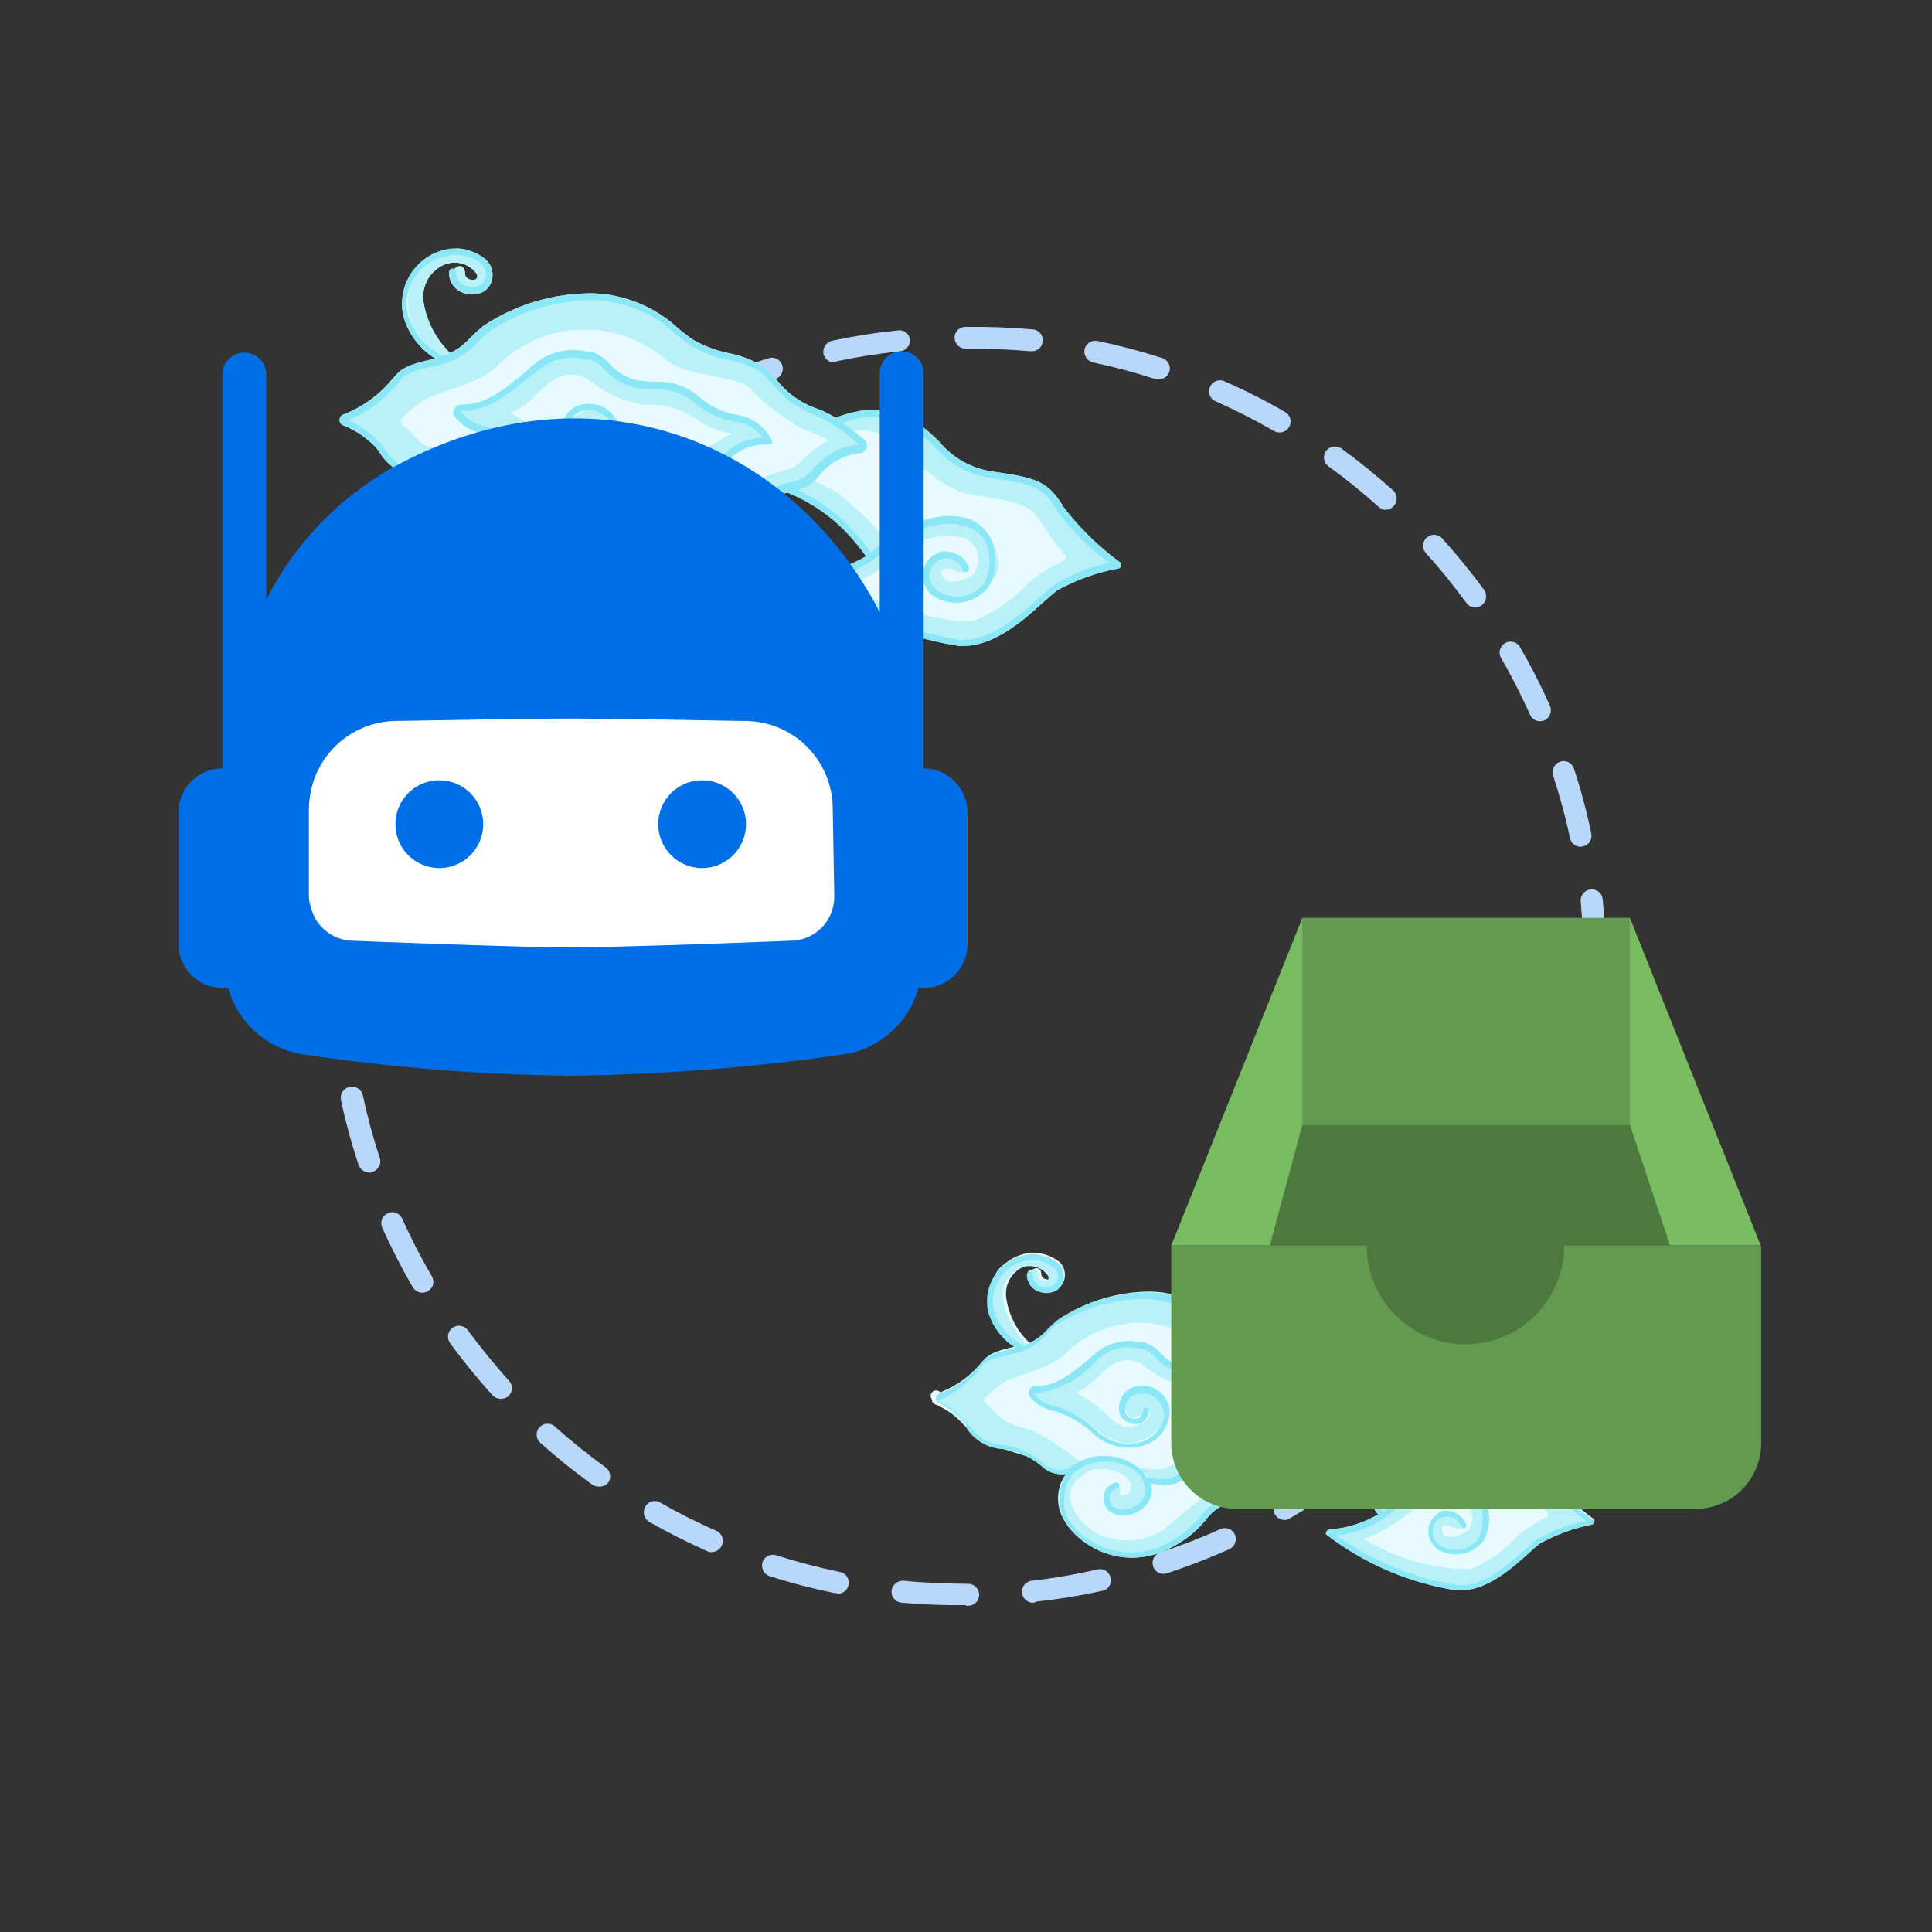 <svg width="88" height="88" viewBox="0 0 88 88" fill="none" xmlns="http://www.w3.org/2000/svg">
<rect x="0" y="0" width="88" height="88" fill="#333333" stroke="none"/>
<path d="M44 73.11C43.019 73.124 42.038 73.088 41.06 73C40.995 72.994 40.931 72.975 40.872 72.944C40.814 72.912 40.762 72.87 40.721 72.819C40.679 72.768 40.647 72.709 40.629 72.645C40.609 72.582 40.603 72.516 40.61 72.45C40.628 72.319 40.694 72.2 40.796 72.116C40.898 72.033 41.029 71.991 41.16 72C42.1 72.1 43.08 72.12 44 72.14H44.1C44.233 72.14 44.36 72.193 44.454 72.287C44.548 72.38 44.6 72.507 44.6 72.64C44.6 72.773 44.548 72.9 44.454 72.994C44.36 73.087 44.233 73.14 44.1 73.14H44V73.11ZM47.1 73C46.968 73.013 46.835 72.973 46.732 72.889C46.629 72.805 46.563 72.683 46.55 72.55C46.537 72.417 46.577 72.285 46.661 72.182C46.746 72.079 46.868 72.013 47 72C48.009 71.885 49.011 71.711 50 71.48C50.065 71.467 50.131 71.466 50.195 71.479C50.26 71.492 50.321 71.517 50.376 71.553C50.431 71.589 50.478 71.636 50.515 71.69C50.551 71.745 50.577 71.806 50.59 71.87C50.605 71.934 50.607 72 50.595 72.064C50.584 72.129 50.56 72.19 50.525 72.245C50.489 72.3 50.443 72.347 50.389 72.384C50.335 72.421 50.274 72.447 50.21 72.46C49.22 72.677 48.218 72.841 47.21 72.95L47.1 73ZM38.1 72.56H38C37.004 72.356 36.019 72.099 35.05 71.79C34.926 71.747 34.823 71.657 34.764 71.539C34.704 71.422 34.692 71.286 34.73 71.16C34.771 71.034 34.861 70.93 34.979 70.87C35.097 70.81 35.234 70.799 35.36 70.84C36.296 71.14 37.248 71.391 38.21 71.59C38.343 71.603 38.465 71.669 38.549 71.772C38.633 71.875 38.673 72.007 38.66 72.14C38.647 72.273 38.582 72.394 38.478 72.479C38.375 72.563 38.243 72.603 38.11 72.59L38.1 72.56ZM53 71.69C52.893 71.691 52.789 71.657 52.703 71.594C52.616 71.531 52.552 71.442 52.52 71.34C52.482 71.214 52.494 71.078 52.553 70.961C52.613 70.843 52.716 70.753 52.84 70.71C53.775 70.406 54.693 70.052 55.59 69.65C55.65 69.622 55.714 69.606 55.78 69.603C55.846 69.601 55.912 69.611 55.973 69.635C56.035 69.658 56.091 69.694 56.139 69.739C56.186 69.785 56.224 69.84 56.25 69.9C56.302 70.021 56.304 70.157 56.258 70.28C56.211 70.403 56.119 70.504 56 70.56C55.073 70.975 54.125 71.342 53.16 71.66L53 71.69ZM32.5 70.69C32.431 70.704 32.36 70.704 32.29 70.69C31.37 70.28 30.45 69.82 29.57 69.32C29.456 69.251 29.373 69.141 29.34 69.012C29.306 68.883 29.324 68.746 29.39 68.63C29.446 68.523 29.539 68.441 29.651 68.399C29.764 68.356 29.888 68.357 30 68.4C30.853 68.889 31.731 69.333 32.63 69.73C32.691 69.756 32.745 69.794 32.791 69.841C32.837 69.889 32.872 69.945 32.895 70.007C32.919 70.069 32.93 70.134 32.927 70.2C32.924 70.266 32.908 70.331 32.88 70.39C32.843 70.475 32.784 70.548 32.708 70.601C32.632 70.654 32.543 70.685 32.45 70.69H32.5ZM58.5 69.23C58.391 69.229 58.285 69.192 58.199 69.125C58.113 69.058 58.051 68.965 58.023 68.86C57.994 68.754 58.001 68.643 58.042 68.542C58.083 68.441 58.156 68.356 58.25 68.3C59.09 67.8 59.92 67.3 60.71 66.68C60.762 66.632 60.823 66.596 60.89 66.574C60.956 66.551 61.027 66.543 61.097 66.55C61.167 66.557 61.234 66.578 61.295 66.613C61.357 66.647 61.41 66.694 61.452 66.751C61.493 66.807 61.523 66.872 61.538 66.941C61.553 67.009 61.553 67.08 61.539 67.149C61.524 67.218 61.496 67.283 61.455 67.34C61.414 67.397 61.361 67.445 61.3 67.48C60.482 68.087 59.631 68.648 58.75 69.16C58.65 69.226 58.528 69.251 58.41 69.23H58.5ZM27.25 67.71C27.146 67.706 27.045 67.671 26.96 67.61C26.137 67.015 25.346 66.378 24.59 65.7C24.543 65.653 24.506 65.598 24.481 65.537C24.455 65.476 24.442 65.411 24.442 65.345C24.442 65.279 24.455 65.214 24.481 65.153C24.506 65.092 24.543 65.037 24.59 64.99C24.684 64.898 24.809 64.847 24.94 64.847C25.071 64.847 25.197 64.898 25.29 64.99C26.023 65.648 26.791 66.265 27.59 66.84C27.696 66.92 27.766 67.037 27.787 67.168C27.807 67.298 27.776 67.432 27.7 67.54C27.645 67.603 27.574 67.651 27.496 67.68C27.418 67.71 27.333 67.72 27.25 67.71ZM63.25 65.71C63.181 65.711 63.112 65.697 63.048 65.67C62.984 65.642 62.927 65.601 62.88 65.55C62.833 65.504 62.796 65.448 62.771 65.387C62.745 65.326 62.732 65.261 62.732 65.195C62.732 65.129 62.745 65.064 62.771 65.003C62.796 64.942 62.833 64.886 62.88 64.84C63.625 64.173 64.333 63.465 65 62.72C65.095 62.628 65.223 62.576 65.355 62.576C65.488 62.576 65.615 62.628 65.71 62.72C65.757 62.767 65.794 62.822 65.82 62.883C65.845 62.944 65.858 63.009 65.858 63.075C65.858 63.141 65.845 63.206 65.82 63.267C65.794 63.328 65.757 63.383 65.71 63.43C65.032 64.187 64.314 64.908 63.56 65.59C63.468 65.659 63.354 65.691 63.24 65.68L63.25 65.71ZM22.8 63.71C22.731 63.711 22.662 63.697 22.598 63.669C22.535 63.641 22.477 63.601 22.43 63.55C21.746 62.794 21.102 62.003 20.5 61.18C20.462 61.127 20.434 61.066 20.418 61.003C20.403 60.939 20.4 60.872 20.41 60.807C20.421 60.742 20.443 60.68 20.478 60.624C20.512 60.568 20.557 60.519 20.61 60.48C20.663 60.441 20.724 60.413 20.788 60.398C20.852 60.383 20.918 60.38 20.983 60.39C21.048 60.4 21.11 60.423 21.166 60.458C21.223 60.492 21.271 60.537 21.31 60.59C21.89 61.38 22.52 62.15 23.17 62.88C23.217 62.926 23.254 62.98 23.279 63.04C23.304 63.1 23.317 63.165 23.317 63.23C23.317 63.295 23.304 63.36 23.279 63.42C23.254 63.48 23.217 63.534 23.17 63.58C23.119 63.627 23.059 63.663 22.994 63.685C22.928 63.707 22.859 63.716 22.79 63.71H22.8ZM67.24 61.22C67.132 61.222 67.026 61.187 66.94 61.12C66.835 61.042 66.765 60.926 66.745 60.797C66.724 60.669 66.755 60.537 66.83 60.43C67.4 59.63 67.94 58.8 68.43 57.95C68.459 57.886 68.501 57.829 68.553 57.783C68.605 57.736 68.667 57.701 68.733 57.68C68.8 57.658 68.87 57.651 68.94 57.659C69.01 57.666 69.077 57.688 69.137 57.724C69.198 57.759 69.25 57.806 69.291 57.863C69.332 57.92 69.361 57.984 69.375 58.053C69.39 58.121 69.389 58.192 69.375 58.26C69.36 58.329 69.331 58.393 69.29 58.45C68.782 59.329 68.228 60.18 67.63 61C67.586 61.066 67.527 61.121 67.457 61.16C67.388 61.198 67.31 61.219 67.23 61.22H67.24ZM19.24 58.88C19.151 58.88 19.064 58.857 18.987 58.813C18.91 58.77 18.846 58.706 18.8 58.63C18.29 57.752 17.826 56.847 17.41 55.92C17.356 55.799 17.352 55.662 17.399 55.538C17.446 55.415 17.54 55.315 17.66 55.26C17.72 55.232 17.784 55.216 17.85 55.213C17.916 55.211 17.982 55.221 18.043 55.245C18.105 55.268 18.161 55.304 18.209 55.349C18.256 55.395 18.294 55.45 18.32 55.51C18.722 56.407 19.173 57.282 19.67 58.13C19.704 58.186 19.726 58.249 19.735 58.314C19.745 58.379 19.741 58.445 19.724 58.508C19.707 58.572 19.678 58.631 19.638 58.683C19.598 58.735 19.547 58.778 19.49 58.81C19.421 58.853 19.342 58.877 19.26 58.88H19.24ZM70.2 56C70.134 56.015 70.066 56.015 70 56C69.88 55.945 69.785 55.846 69.737 55.723C69.688 55.599 69.689 55.462 69.74 55.34C70.126 54.443 70.46 53.525 70.74 52.59C70.782 52.464 70.871 52.359 70.988 52.297C71.106 52.236 71.243 52.222 71.37 52.26C71.496 52.301 71.602 52.39 71.663 52.508C71.725 52.626 71.738 52.763 71.7 52.89C71.389 53.858 71.029 54.809 70.62 55.74C70.578 55.815 70.517 55.879 70.444 55.924C70.37 55.97 70.287 55.996 70.2 56ZM16.8 53.4C16.695 53.399 16.593 53.364 16.509 53.301C16.424 53.238 16.362 53.15 16.33 53.05C16.009 52.086 15.742 51.104 15.53 50.11C15.516 50.044 15.516 49.977 15.528 49.911C15.54 49.845 15.566 49.782 15.602 49.726C15.639 49.669 15.687 49.621 15.742 49.583C15.797 49.545 15.86 49.519 15.925 49.505C15.991 49.491 16.059 49.49 16.125 49.503C16.191 49.515 16.253 49.541 16.309 49.577C16.366 49.614 16.414 49.661 16.452 49.717C16.49 49.772 16.517 49.834 16.53 49.9C16.733 50.861 16.99 51.809 17.3 52.74C17.341 52.866 17.331 53.003 17.271 53.121C17.211 53.239 17.106 53.329 16.98 53.37C16.924 53.399 16.863 53.416 16.8 53.42V53.4ZM72 50.32H71.9C71.772 50.291 71.659 50.214 71.586 50.104C71.514 49.994 71.486 49.86 71.51 49.73C71.724 48.766 71.887 47.791 72 46.81C72.004 46.744 72.021 46.68 72.051 46.621C72.08 46.562 72.122 46.51 72.172 46.467C72.223 46.425 72.282 46.394 72.345 46.375C72.408 46.357 72.475 46.352 72.54 46.36C72.606 46.366 72.67 46.386 72.728 46.417C72.787 46.448 72.838 46.49 72.88 46.541C72.922 46.592 72.953 46.651 72.972 46.715C72.991 46.778 72.997 46.844 72.99 46.91C72.891 47.918 72.738 48.919 72.53 49.91C72.508 50.032 72.442 50.141 72.344 50.217C72.246 50.293 72.124 50.329 72 50.32ZM15.55 47.56C15.426 47.561 15.306 47.515 15.213 47.432C15.121 47.349 15.063 47.234 15.05 47.11C14.943 46.114 14.89 45.112 14.89 44.11C14.889 44.045 14.901 43.98 14.925 43.919C14.949 43.859 14.985 43.804 15.03 43.757C15.076 43.711 15.13 43.673 15.19 43.648C15.251 43.623 15.315 43.61 15.38 43.61C15.512 43.613 15.638 43.666 15.731 43.759C15.824 43.852 15.878 43.978 15.88 44.11C15.872 45.075 15.912 46.039 16 47C16.014 47.131 15.976 47.263 15.893 47.366C15.811 47.469 15.691 47.535 15.56 47.55L15.55 47.56ZM72.61 44.5C72.478 44.5 72.35 44.447 72.257 44.354C72.163 44.26 72.11 44.133 72.11 44C72.124 43.019 72.087 42.038 72 41.06C71.994 40.994 72 40.928 72.019 40.865C72.038 40.802 72.07 40.743 72.111 40.692C72.153 40.641 72.205 40.598 72.263 40.567C72.321 40.536 72.385 40.517 72.45 40.51C72.516 40.504 72.582 40.51 72.645 40.529C72.709 40.548 72.767 40.579 72.818 40.621C72.922 40.706 72.987 40.827 73 40.96C73.1 41.96 73.15 42.96 73.15 43.96C73.156 44.032 73.147 44.105 73.121 44.174C73.097 44.242 73.057 44.304 73.005 44.355C72.954 44.407 72.892 44.446 72.824 44.471C72.756 44.496 72.683 44.506 72.61 44.5ZM15.53 41.57C15.456 41.575 15.381 41.564 15.312 41.536C15.242 41.509 15.18 41.466 15.129 41.412C15.078 41.357 15.04 41.292 15.018 41.221C14.996 41.149 14.99 41.074 15 41C15.104 39.993 15.257 38.992 15.46 38C15.473 37.936 15.499 37.874 15.536 37.82C15.572 37.766 15.62 37.719 15.674 37.683C15.729 37.647 15.791 37.621 15.855 37.609C15.92 37.596 15.986 37.597 16.05 37.61C16.116 37.623 16.178 37.649 16.233 37.687C16.288 37.724 16.335 37.772 16.372 37.828C16.408 37.884 16.433 37.946 16.445 38.012C16.456 38.078 16.455 38.145 16.44 38.21C16.242 39.175 16.095 40.15 16 41.13C15.988 41.248 15.934 41.357 15.848 41.438C15.761 41.519 15.649 41.566 15.53 41.57ZM71.99 38.57C71.877 38.568 71.767 38.527 71.68 38.454C71.593 38.382 71.533 38.281 71.51 38.17C71.3 37.17 71.04 36.25 70.74 35.32C70.702 35.193 70.716 35.056 70.777 34.938C70.839 34.82 70.944 34.731 71.07 34.69C71.132 34.67 71.197 34.662 71.262 34.667C71.326 34.673 71.389 34.691 71.447 34.72C71.505 34.75 71.556 34.791 71.598 34.841C71.639 34.891 71.671 34.948 71.69 35.01C72.01 35.977 72.273 36.962 72.48 37.96C72.495 38.024 72.497 38.09 72.485 38.154C72.474 38.219 72.45 38.28 72.415 38.335C72.379 38.39 72.333 38.438 72.279 38.474C72.225 38.511 72.164 38.537 72.1 38.55L71.99 38.57ZM16.76 35.71C16.711 35.72 16.66 35.72 16.61 35.71C16.547 35.691 16.488 35.659 16.437 35.617C16.386 35.574 16.344 35.523 16.314 35.464C16.283 35.405 16.264 35.341 16.259 35.275C16.253 35.209 16.26 35.143 16.28 35.08C16.595 34.112 16.959 33.161 17.37 32.23C17.428 32.12 17.525 32.036 17.641 31.994C17.757 31.951 17.885 31.953 18 32C18.061 32.026 18.116 32.064 18.161 32.111C18.207 32.159 18.242 32.215 18.265 32.277C18.289 32.339 18.3 32.404 18.297 32.47C18.294 32.536 18.278 32.6 18.25 32.66C17.855 33.559 17.504 34.476 17.2 35.41C17.165 35.498 17.104 35.573 17.026 35.627C16.947 35.68 16.855 35.709 16.76 35.71ZM70.14 32.85C70.044 32.85 69.95 32.821 69.87 32.768C69.79 32.714 69.728 32.639 69.69 32.55C69.288 31.655 68.84 30.78 68.35 29.93C68.299 29.817 68.292 29.689 68.33 29.572C68.367 29.454 68.448 29.354 68.555 29.292C68.662 29.23 68.788 29.209 68.909 29.235C69.03 29.26 69.137 29.33 69.21 29.43C69.723 30.311 70.187 31.219 70.6 32.15C70.652 32.271 70.654 32.407 70.608 32.53C70.561 32.653 70.469 32.754 70.35 32.81C70.284 32.838 70.212 32.851 70.14 32.85ZM19.19 30.24C19.103 30.24 19.017 30.22 18.94 30.18C18.824 30.113 18.739 30.003 18.704 29.874C18.668 29.745 18.685 29.607 18.75 29.49C19.26 28.61 19.82 27.75 20.41 26.93C20.488 26.823 20.606 26.751 20.738 26.73C20.869 26.709 21.003 26.742 21.11 26.82C21.218 26.898 21.29 27.016 21.31 27.147C21.331 27.279 21.299 27.413 21.22 27.52C20.645 28.319 20.111 29.147 19.62 30C19.575 30.074 19.512 30.135 19.437 30.177C19.361 30.219 19.276 30.241 19.19 30.24ZM67.19 27.67C67.112 27.67 67.034 27.65 66.965 27.614C66.895 27.577 66.835 27.525 66.79 27.46C66.209 26.666 65.589 25.901 64.93 25.17C64.85 25.071 64.812 24.945 64.822 24.817C64.832 24.69 64.89 24.572 64.984 24.486C65.079 24.401 65.203 24.355 65.33 24.357C65.458 24.36 65.579 24.411 65.67 24.5C66.35 25.26 67 26.05 67.6 26.87C67.676 26.978 67.707 27.112 67.687 27.242C67.666 27.373 67.596 27.49 67.49 27.57C67.391 27.647 67.265 27.683 67.14 27.67H67.19ZM22.7 25.39C22.575 25.391 22.453 25.345 22.36 25.26C22.314 25.214 22.277 25.16 22.251 25.1C22.226 25.04 22.213 24.975 22.213 24.91C22.213 24.845 22.226 24.78 22.251 24.72C22.277 24.66 22.314 24.606 22.36 24.56C23.039 23.803 23.756 23.082 24.51 22.4C24.605 22.308 24.733 22.256 24.865 22.256C24.998 22.256 25.125 22.308 25.22 22.4C25.267 22.447 25.304 22.502 25.33 22.563C25.355 22.624 25.368 22.689 25.368 22.755C25.368 22.821 25.355 22.886 25.33 22.947C25.304 23.008 25.267 23.064 25.22 23.11C24.5 23.77 23.8 24.47 23.14 25.2C23.089 25.267 23.022 25.319 22.945 25.352C22.868 25.386 22.784 25.399 22.7 25.39ZM63.13 23.22C63.069 23.221 63.009 23.21 62.952 23.188C62.896 23.166 62.844 23.133 62.8 23.09C62.069 22.435 61.304 21.817 60.51 21.24C60.457 21.201 60.412 21.153 60.377 21.096C60.343 21.04 60.32 20.978 60.31 20.913C60.3 20.848 60.302 20.781 60.318 20.717C60.333 20.653 60.361 20.593 60.4 20.54C60.48 20.434 60.597 20.364 60.728 20.344C60.859 20.323 60.992 20.354 61.1 20.43C61.91 21.02 62.71 21.67 63.47 22.35C63.517 22.396 63.554 22.452 63.58 22.513C63.605 22.574 63.618 22.639 63.618 22.705C63.618 22.771 63.605 22.836 63.58 22.897C63.554 22.958 63.517 23.014 63.47 23.06C63.427 23.108 63.374 23.146 63.316 23.174C63.258 23.201 63.195 23.217 63.13 23.22ZM27.13 21.38C27.051 21.381 26.974 21.362 26.904 21.325C26.834 21.288 26.775 21.235 26.73 21.17C26.69 21.117 26.661 21.057 26.645 20.993C26.628 20.929 26.625 20.862 26.636 20.797C26.646 20.731 26.669 20.668 26.704 20.612C26.74 20.556 26.786 20.508 26.84 20.47C27.656 19.866 28.508 19.312 29.39 18.81C29.503 18.759 29.631 18.752 29.749 18.79C29.866 18.827 29.966 18.907 30.028 19.014C30.091 19.121 30.111 19.248 30.085 19.369C30.06 19.49 29.99 19.597 29.89 19.67C29.043 20.163 28.222 20.701 27.43 21.28C27.347 21.343 27.245 21.379 27.14 21.38H27.13ZM58.29 19.7C58.203 19.7 58.117 19.68 58.04 19.64C57.191 19.148 56.316 18.701 55.42 18.3C55.353 18.279 55.291 18.244 55.239 18.197C55.186 18.151 55.144 18.094 55.115 18.03C55.086 17.966 55.071 17.896 55.07 17.826C55.07 17.756 55.084 17.686 55.113 17.622C55.141 17.558 55.182 17.5 55.234 17.453C55.286 17.405 55.348 17.37 55.415 17.348C55.481 17.326 55.552 17.319 55.622 17.326C55.692 17.333 55.759 17.355 55.82 17.39C56.752 17.798 57.661 18.259 58.54 18.77C58.634 18.826 58.707 18.91 58.748 19.012C58.789 19.113 58.796 19.224 58.768 19.33C58.74 19.435 58.678 19.529 58.591 19.595C58.505 19.662 58.399 19.699 58.29 19.7ZM32.29 18.37C32.158 18.398 32.019 18.372 31.906 18.298C31.793 18.224 31.713 18.108 31.685 17.975C31.657 17.842 31.683 17.704 31.757 17.591C31.831 17.477 31.948 17.398 32.08 17.37C33.035 16.97 34.009 16.619 35 16.32C35.063 16.298 35.129 16.289 35.194 16.294C35.26 16.298 35.325 16.316 35.383 16.346C35.442 16.376 35.494 16.417 35.537 16.468C35.579 16.518 35.611 16.577 35.63 16.64C35.671 16.766 35.661 16.903 35.601 17.021C35.541 17.139 35.436 17.229 35.31 17.27C34.375 17.573 33.457 17.927 32.56 18.33C32.485 18.365 32.402 18.379 32.32 18.37H32.29ZM52.79 17.27H52.63C51.698 16.965 50.75 16.712 49.79 16.51C49.66 16.481 49.545 16.402 49.472 16.29C49.399 16.178 49.373 16.041 49.4 15.91C49.431 15.783 49.51 15.673 49.62 15.602C49.729 15.532 49.862 15.506 49.99 15.53C50.987 15.738 51.971 15.998 52.94 16.31C53.066 16.351 53.171 16.441 53.231 16.559C53.291 16.677 53.301 16.814 53.26 16.94C53.23 17.034 53.171 17.115 53.092 17.174C53.014 17.233 52.919 17.267 52.82 17.27H52.79ZM38 16.51C37.886 16.511 37.776 16.472 37.687 16.401C37.597 16.33 37.535 16.231 37.51 16.12C37.483 15.989 37.509 15.852 37.582 15.74C37.655 15.628 37.77 15.549 37.9 15.52C38.891 15.309 39.892 15.152 40.9 15.05C40.966 15.04 41.032 15.044 41.096 15.061C41.16 15.078 41.22 15.109 41.271 15.15C41.323 15.191 41.365 15.243 41.396 15.301C41.427 15.36 41.446 15.424 41.45 15.49C41.453 15.616 41.409 15.739 41.325 15.833C41.242 15.928 41.126 15.987 41 16C40.023 16.104 39.052 16.257 38.09 16.46L38 16.51ZM47 16H46.95C45.969 15.912 44.985 15.875 44 15.89C43.866 15.89 43.736 15.838 43.639 15.745C43.542 15.652 43.485 15.524 43.48 15.39C43.479 15.325 43.491 15.26 43.515 15.199C43.539 15.139 43.575 15.084 43.62 15.037C43.666 14.991 43.72 14.954 43.78 14.928C43.84 14.903 43.905 14.89 43.97 14.89C44.981 14.876 45.993 14.913 47 15C47.133 15 47.26 15.053 47.354 15.146C47.448 15.24 47.5 15.367 47.5 15.5C47.5 15.633 47.448 15.76 47.354 15.854C47.26 15.947 47.133 16 47 16Z" fill="#B9D7F8"/>
<path d="M39.29 30.4H13.11V44.76H39.29V30.4Z" fill="white"/>
<path d="M15.47 19.12C15.464 19.172 15.475 19.225 15.502 19.27C15.53 19.316 15.571 19.351 15.62 19.37C16.183 19.591 16.691 19.933 17.11 20.37L17.26 20.56C17.465 20.914 17.756 21.21 18.105 21.423C18.454 21.636 18.851 21.759 19.26 21.78C20.086 21.875 20.862 22.224 21.48 22.78C21.802 23.026 22.207 23.137 22.61 23.09C22.384 23.495 22.265 23.951 22.265 24.415C22.265 24.879 22.384 25.335 22.61 25.74C23.011 26.312 23.543 26.779 24.163 27.101C24.783 27.423 25.471 27.591 26.17 27.59C26.903 27.583 27.624 27.398 28.27 27.05C28.983 26.691 29.613 26.187 30.12 25.57C30.348 25.283 30.633 25.045 30.956 24.871C31.279 24.698 31.634 24.592 32 24.56C33.94 24.21 34 24.19 34.87 23.13L35.08 22.88C35.288 22.645 35.57 22.49 35.88 22.44C36.746 22.792 37.542 23.297 38.23 23.93C38.682 24.358 39.091 24.831 39.45 25.34C38.645 25.804 37.746 26.081 36.82 26.15C36.79 26.154 36.762 26.166 36.738 26.183C36.714 26.201 36.694 26.224 36.68 26.25C36.663 26.275 36.653 26.305 36.653 26.335C36.653 26.365 36.663 26.395 36.68 26.42C38.723 27.994 41.131 29.026 43.68 29.42H43.88C45.31 29.42 46.64 28.23 47.53 27.42C47.77 27.21 47.98 27.02 48.15 26.89C49.023 26.408 49.969 26.071 50.95 25.89C50.98 25.883 51.008 25.867 51.029 25.844C51.051 25.821 51.065 25.792 51.071 25.762C51.076 25.731 51.072 25.699 51.059 25.67C51.047 25.641 51.026 25.617 51 25.6C50.044 24.901 49.192 24.069 48.47 23.13C47.73 21.93 47.3 21.78 45.23 21.48C44.285 21.354 43.422 20.88 42.81 20.15C42.413 19.736 41.966 19.373 41.48 19.07C40.738 18.675 39.88 18.558 39.06 18.74C38.718 18.804 38.383 18.901 38.06 19.03C37.747 18.833 37.411 18.675 37.06 18.56C36.397 18.303 35.816 17.871 35.38 17.31C35.168 17.061 34.93 16.837 34.67 16.64C34.218 16.375 33.724 16.189 33.21 16.09C32.649 15.977 32.109 15.778 31.61 15.5C31.42 15.38 31.21 15.21 30.96 15.02C29.895 14.002 28.492 13.411 27.02 13.36C25.243 13.344 23.502 13.859 22.02 14.84C21.821 15.004 21.631 15.177 21.45 15.36C21.169 15.673 20.829 15.928 20.45 16.11C19.825 15.486 19.422 14.675 19.3 13.8C19.238 13.46 19.288 13.11 19.444 12.801C19.599 12.493 19.85 12.243 20.16 12.09C20.421 11.959 20.721 11.925 21.005 11.995C21.289 12.064 21.539 12.233 21.71 12.47C21.9 12.88 21.17 12.81 21.18 12.47C21.19 12.13 20.86 12.06 20.7 12.25C20.674 12.24 20.645 12.24 20.62 12.25C20.599 12.249 20.579 12.252 20.559 12.258C20.54 12.265 20.522 12.276 20.507 12.29C20.492 12.304 20.48 12.321 20.472 12.34C20.464 12.359 20.46 12.379 20.46 12.4C20.449 12.587 20.494 12.773 20.591 12.933C20.687 13.094 20.83 13.222 21 13.3C21.156 13.375 21.327 13.414 21.5 13.414C21.673 13.414 21.844 13.375 22 13.3C22.122 13.231 22.225 13.133 22.3 13.014C22.375 12.895 22.42 12.76 22.43 12.62C22.445 12.468 22.424 12.315 22.366 12.174C22.308 12.033 22.217 11.908 22.1 11.81C21.837 11.601 21.53 11.456 21.203 11.385C20.875 11.314 20.535 11.319 20.21 11.4C19.887 11.484 19.584 11.63 19.318 11.832C19.052 12.033 18.828 12.285 18.66 12.573C18.491 12.861 18.382 13.18 18.337 13.511C18.293 13.841 18.314 14.178 18.4 14.5C18.643 15.267 19.154 15.92 19.84 16.34H19.79C18.48 16.62 18.25 16.83 17.96 17.17L17.9 17.23C17.306 17.967 16.531 18.535 15.65 18.88C15.598 18.895 15.552 18.927 15.52 18.97C15.487 19.013 15.47 19.066 15.47 19.12Z" fill="#E7FAFD"/>
<path d="M36.87 21.83C37.355 21.999 37.815 22.231 38.24 22.52C39.046 23.155 39.778 23.879 40.42 24.68L39.68 25.22C39.68 25.22 38.77 24.22 38.5 23.92C38.017 23.537 37.498 23.202 36.95 22.92C36.54 22.7 36.06 22.46 36.01 22.27L36.87 21.83Z" fill="#B9F1F9"/>
<path d="M38.68 19.64C39.376 19.517 40.093 19.667 40.68 20.06C41.48 20.73 42.68 22.18 44.02 22.47C45.36 22.76 46.62 22.77 47.18 23.47C47.74 24.17 48.01 24.76 48.46 25.21C48.487 25.227 48.509 25.251 48.525 25.279C48.54 25.307 48.548 25.338 48.548 25.37C48.548 25.402 48.54 25.433 48.525 25.461C48.509 25.489 48.487 25.513 48.46 25.53C47.889 25.792 47.354 26.129 46.87 26.53C46.189 27.275 45.353 27.862 44.42 28.25C43.42 28.52 39.57 27.49 38.68 26.64C39.533 26.295 40.334 25.834 41.06 25.27C41.437 24.891 41.91 24.622 42.428 24.492C42.946 24.361 43.489 24.375 44 24.53C44.139 24.605 44.259 24.71 44.352 24.837C44.446 24.963 44.511 25.109 44.542 25.263C44.574 25.418 44.571 25.577 44.535 25.73C44.498 25.883 44.428 26.027 44.33 26.15C44.03 26.42 43.22 26.7 42.96 26.3C42.7 25.9 43.07 25.79 43.42 25.96C43.77 26.13 44.33 26.15 44.01 25.63C44.01 25.63 44.01 25.63 44.01 25.56C43.837 25.377 43.609 25.254 43.36 25.211C43.111 25.167 42.855 25.206 42.63 25.32C42.416 25.478 42.27 25.712 42.222 25.974C42.174 26.235 42.227 26.506 42.37 26.73C42.477 26.899 42.618 27.045 42.783 27.159C42.948 27.272 43.135 27.35 43.332 27.388C43.528 27.427 43.731 27.424 43.927 27.382C44.122 27.339 44.307 27.257 44.47 27.14C45.06 26.72 45.57 26.14 45.47 25.52C45.37 24.9 44.84 23.45 43.47 23.52C42.645 23.544 41.84 23.778 41.13 24.2C40.441 24.744 39.723 25.251 38.98 25.72C38.47 25.92 36.74 26.29 36.74 26.29C37.932 27.204 39.258 27.93 40.67 28.44C42.58 29.02 43.94 29.63 45.5 28.83C46.491 28.29 47.387 27.591 48.15 26.76C48.986 26.249 49.908 25.893 50.87 25.71C50.002 24.931 49.194 24.089 48.45 23.19C48.179 22.727 47.78 22.352 47.301 22.109C46.823 21.866 46.284 21.765 45.75 21.82C44.668 21.748 43.654 21.27 42.91 20.48C42.496 19.956 41.967 19.536 41.363 19.251C40.759 18.967 40.098 18.826 39.43 18.84L38.03 19.19L38.68 19.64Z" fill="#B9F1F9"/>
<path d="M20.67 16.23C19.953 15.597 19.47 14.741 19.3 13.8C19.238 13.46 19.289 13.11 19.444 12.801C19.599 12.493 19.85 12.243 20.16 12.09C20.421 11.959 20.721 11.925 21.005 11.995C21.289 12.064 21.539 12.233 21.71 12.47C21.9 12.88 21.17 12.81 21.18 12.47C21.18 11.9 20.63 12.11 20.62 12.47C20.61 12.83 21.34 13.6 21.87 13.23C22.4 12.86 22.49 12.34 22.24 12.06C21.99 11.78 21.24 11.13 20.52 11.37C19.8 11.61 19.12 11.79 18.81 12.59C18.549 13.226 18.513 13.931 18.71 14.59C18.91 15.42 20.33 16.5 20.33 16.5L20.67 16.23Z" fill="#B9F1F9"/>
<path d="M26.65 22.78C26.65 22.78 27.96 23.18 28.52 22.5C29.08 21.82 29.68 20.85 30.67 20.75C31.404 20.704 32.115 20.478 32.74 20.09C32.932 19.947 33.145 19.832 33.37 19.75C32.783 19.671 32.224 19.451 31.74 19.11C31.059 18.626 30.233 18.39 29.4 18.44C28.462 18.313 27.578 17.924 26.85 17.32C26.587 17.145 26.275 17.057 25.959 17.07C25.642 17.082 25.338 17.194 25.09 17.39C24.55 17.72 24.02 18.6 23.22 18.8C23.712 19.059 24.175 19.371 24.6 19.73C25.04 20.15 25.6 20.78 26.21 20.65C26.82 20.52 27.34 20.19 27.16 19.82C26.98 19.45 26.75 19.69 26.79 19.95C26.79 19.95 26.37 20.27 26.15 20.11C25.93 19.95 25.61 19.34 26.06 19.03C26.51 18.72 26.99 18.52 27.43 18.84C27.87 19.16 28.22 19.9 27.96 20.35C27.765 20.687 27.487 20.968 27.153 21.168C26.819 21.367 26.439 21.478 26.05 21.49C25.346 21.466 24.681 21.164 24.2 20.65C23.701 20.223 23.133 19.885 22.52 19.65C22.21 19.55 21.12 19.29 20.94 18.72C21.658 18.665 22.348 18.42 22.94 18.01C23.539 17.405 24.21 16.878 24.94 16.44C25.199 16.263 25.494 16.146 25.803 16.098C26.113 16.05 26.43 16.071 26.73 16.16C27.278 16.398 27.777 16.738 28.2 17.16C28.58 17.53 29.52 17.52 30.09 17.53C30.379 17.513 30.668 17.554 30.941 17.65C31.214 17.746 31.465 17.896 31.68 18.09C32.13 18.449 32.652 18.708 33.21 18.85C33.833 18.892 34.419 19.159 34.86 19.6L35.25 20.24C34.788 20.16 34.312 20.227 33.89 20.43C33.22 20.77 33.02 21.15 32.51 21.37C31.925 21.561 31.315 21.666 30.7 21.68C30.166 21.805 29.703 22.136 29.41 22.6C29.274 22.859 29.074 23.078 28.829 23.238C28.584 23.397 28.302 23.491 28.01 23.51C27.715 23.499 27.422 23.449 27.14 23.36L26.65 22.78Z" fill="#B9F1F9"/>
<path d="M23.55 22.54C22.75 21.904 21.897 21.339 21 20.85C20.36 20.61 19.3 20.45 18.86 19.85C18.703 19.671 18.529 19.507 18.34 19.36C18.315 19.34 18.295 19.315 18.281 19.287C18.267 19.258 18.26 19.227 18.26 19.195C18.26 19.163 18.267 19.132 18.281 19.103C18.295 19.075 18.315 19.05 18.34 19.03C18.659 18.693 19.023 18.4 19.42 18.16C19.95 17.89 21.92 17.42 22.61 16.7C23.622 15.668 24.991 15.064 26.434 15.012C27.878 14.96 29.287 15.464 30.37 16.42C31.32 17.17 33.37 17.06 34.11 17.65C34.821 18.385 35.632 19.015 36.52 19.52C36.937 19.672 37.344 19.849 37.74 20.05C37.283 20.305 36.865 20.625 36.5 21C36.14 21.46 35.16 21.51 34.82 21.74C34.48 21.97 33.75 22.82 33.35 23.18C32.95 23.54 31.35 23.64 30.85 23.98C29.971 24.584 29.139 25.252 28.36 25.98C27.927 26.344 27.414 26.599 26.863 26.724C26.311 26.849 25.738 26.841 25.19 26.7C24.656 26.578 24.167 26.308 23.78 25.921C23.392 25.533 23.122 25.044 23 24.51C22.88 23.61 23.89 22.94 24.51 22.9C25.13 22.86 26.03 23.09 26.28 23.68C26.53 24.27 25.46 24.68 25.72 23.98C25.72 23.98 25.61 23.41 25.15 23.8C24.69 24.19 24.74 25.03 25.35 25.18C25.96 25.33 26.92 25.18 27.06 24.51C27.172 24.22 27.185 23.902 27.098 23.604C27.011 23.306 26.829 23.045 26.58 22.86C26.372 22.614 26.101 22.43 25.797 22.326C25.492 22.222 25.165 22.203 24.85 22.27C24.07 22.45 23.51 22.27 23.08 22.85C23.03 22.92 22.79 23.14 22.73 23.23C22.487 23.601 22.357 24.036 22.357 24.48C22.357 24.924 22.487 25.359 22.73 25.73C23.052 26.243 23.492 26.671 24.015 26.978C24.537 27.284 25.125 27.46 25.73 27.49C26.895 27.55 28.042 27.196 28.97 26.49C29.654 25.796 30.42 25.189 31.25 24.68C31.92 24.4 33.74 24.26 34.32 23.52C34.723 22.869 35.36 22.397 36.1 22.2C36.745 21.956 37.312 21.541 37.74 21C38.227 20.678 38.764 20.441 39.33 20.3C38.702 19.613 37.935 19.067 37.08 18.7C35.91 18.3 35 16.9 34.5 16.77C33.448 16.497 32.426 16.118 31.45 15.64C31.16 15.32 28.52 13.52 27.45 13.53C26.38 13.54 23.87 13.7 22.84 14.53C22.086 15.301 21.199 15.928 20.22 16.38C19.14 16.79 18.63 16.61 17.84 17.5C17.214 18.114 16.491 18.621 15.7 19C15.7 19 17.21 20.4 17.5 20.61C17.876 21.055 18.357 21.399 18.9 21.61C19.74 21.89 21.15 22.33 21.15 22.33L21.88 22.86L22.71 22.98L23.55 22.54Z" fill="#B9F1F9"/>
<path d="M51 25.6C50.044 24.901 49.192 24.069 48.47 23.13C47.73 21.93 47.3 21.78 45.23 21.48C44.285 21.354 43.422 20.88 42.81 20.15C42.413 19.736 41.966 19.373 41.48 19.07C40.738 18.676 39.88 18.559 39.06 18.74C38.718 18.804 38.383 18.901 38.06 19.03C37.747 18.833 37.411 18.675 37.06 18.56C36.397 18.303 35.816 17.871 35.38 17.31C35.168 17.061 34.93 16.837 34.67 16.64C34.218 16.375 33.724 16.189 33.21 16.09C32.649 15.977 32.109 15.778 31.61 15.5C31.42 15.38 31.21 15.21 30.96 15.02C29.895 14.002 28.492 13.411 27.02 13.36C25.243 13.344 23.502 13.859 22.02 14.84C21.821 15.004 21.631 15.177 21.45 15.36C21.108 15.756 20.666 16.053 20.17 16.22C19.43 15.845 18.866 15.195 18.6 14.41C18.52 14.124 18.5 13.824 18.541 13.53C18.583 13.236 18.684 12.953 18.84 12.7C18.985 12.45 19.18 12.233 19.412 12.061C19.644 11.889 19.909 11.767 20.19 11.7C20.478 11.609 20.784 11.589 21.081 11.641C21.379 11.693 21.66 11.816 21.9 12C21.978 12.065 22.04 12.148 22.08 12.242C22.12 12.336 22.137 12.438 22.13 12.54C22.122 12.631 22.094 12.719 22.048 12.797C22.001 12.875 21.936 12.941 21.86 12.99C21.743 13.042 21.617 13.069 21.49 13.069C21.362 13.069 21.236 13.042 21.12 12.99C21.011 12.936 20.919 12.851 20.857 12.747C20.795 12.642 20.765 12.522 20.77 12.4C20.771 12.379 20.768 12.358 20.762 12.338C20.755 12.318 20.744 12.3 20.73 12.284C20.716 12.268 20.699 12.255 20.68 12.246C20.661 12.237 20.641 12.231 20.62 12.23C20.599 12.229 20.579 12.232 20.559 12.238C20.54 12.245 20.522 12.256 20.507 12.27C20.492 12.284 20.48 12.301 20.472 12.32C20.464 12.339 20.46 12.359 20.46 12.38C20.449 12.567 20.494 12.753 20.591 12.914C20.687 13.074 20.83 13.202 21 13.28C21.156 13.355 21.327 13.394 21.5 13.394C21.673 13.394 21.844 13.355 22 13.28C22.122 13.211 22.225 13.113 22.3 12.994C22.375 12.876 22.42 12.74 22.43 12.6C22.445 12.448 22.424 12.295 22.366 12.154C22.308 12.012 22.217 11.888 22.1 11.79C21.837 11.582 21.53 11.436 21.203 11.365C20.875 11.294 20.535 11.299 20.21 11.38C19.885 11.464 19.579 11.611 19.312 11.814C19.044 12.017 18.82 12.27 18.651 12.561C18.483 12.851 18.374 13.172 18.331 13.505C18.287 13.838 18.311 14.176 18.4 14.5C18.643 15.267 19.154 15.92 19.84 16.34H19.79C18.48 16.62 18.25 16.83 17.96 17.17L17.9 17.23C17.306 17.967 16.531 18.535 15.65 18.88C15.599 18.895 15.555 18.925 15.523 18.966C15.49 19.007 15.472 19.058 15.47 19.11C15.464 19.162 15.475 19.215 15.502 19.26C15.53 19.306 15.571 19.341 15.62 19.36C16.183 19.582 16.691 19.923 17.11 20.36L17.26 20.55C17.465 20.904 17.756 21.2 18.105 21.413C18.454 21.626 18.851 21.749 19.26 21.77C20.086 21.865 20.862 22.214 21.48 22.77C21.802 23.016 22.207 23.127 22.61 23.08C22.384 23.485 22.265 23.941 22.265 24.405C22.265 24.869 22.384 25.325 22.61 25.73C23.011 26.302 23.543 26.769 24.163 27.091C24.783 27.413 25.471 27.581 26.17 27.58C26.903 27.573 27.624 27.388 28.27 27.04C28.983 26.681 29.613 26.177 30.12 25.56C30.349 25.275 30.634 25.039 30.957 24.867C31.28 24.695 31.635 24.59 32 24.56C33.94 24.21 34 24.19 34.87 23.13L35.08 22.88C35.288 22.645 35.57 22.49 35.88 22.44C36.746 22.792 37.542 23.297 38.23 23.93C38.682 24.358 39.091 24.831 39.45 25.34C38.645 25.804 37.746 26.081 36.82 26.15C36.79 26.154 36.762 26.166 36.738 26.183C36.714 26.201 36.694 26.224 36.68 26.25C36.663 26.275 36.653 26.305 36.653 26.335C36.653 26.365 36.663 26.395 36.68 26.42C38.723 27.994 41.131 29.026 43.68 29.42H43.88C45.31 29.42 46.64 28.23 47.53 27.42C47.77 27.21 47.98 27.02 48.15 26.89C49.023 26.408 49.969 26.071 50.95 25.89C50.98 25.883 51.008 25.867 51.029 25.844C51.051 25.821 51.065 25.792 51.071 25.762C51.076 25.731 51.072 25.699 51.059 25.67C51.047 25.641 51.026 25.617 51 25.6ZM34.79 22.69L34.59 22.93C33.76 23.93 33.76 23.93 31.9 24.25C31.505 24.304 31.124 24.436 30.781 24.639C30.438 24.841 30.138 25.11 29.9 25.43C29.419 26.018 28.819 26.499 28.14 26.84C27.268 27.308 26.257 27.446 25.292 27.227C24.327 27.009 23.474 26.448 22.89 25.65C22.66 25.252 22.555 24.794 22.589 24.336C22.623 23.877 22.794 23.44 23.08 23.08C23.254 22.925 23.445 22.791 23.65 22.68C23.987 22.507 24.361 22.421 24.74 22.43C25.087 22.412 25.435 22.465 25.762 22.585C26.088 22.705 26.387 22.891 26.64 23.13C26.873 23.435 26.98 23.818 26.94 24.2C26.869 24.449 26.704 24.66 26.48 24.79C26.311 24.915 26.111 24.992 25.901 25.014C25.692 25.035 25.481 24.999 25.29 24.91C25.192 24.854 25.113 24.77 25.065 24.668C25.017 24.566 25.001 24.451 25.02 24.34C25.023 24.248 25.051 24.158 25.1 24.08C25.137 24.024 25.185 23.977 25.242 23.943C25.299 23.908 25.363 23.887 25.43 23.88C25.451 23.88 25.473 23.876 25.492 23.867C25.512 23.858 25.529 23.845 25.544 23.829C25.558 23.813 25.568 23.794 25.575 23.774C25.581 23.753 25.583 23.731 25.58 23.71C25.578 23.69 25.573 23.671 25.565 23.653C25.556 23.636 25.544 23.62 25.529 23.607C25.514 23.594 25.497 23.584 25.478 23.578C25.459 23.571 25.439 23.569 25.42 23.57C25.302 23.578 25.188 23.613 25.086 23.672C24.983 23.731 24.896 23.812 24.83 23.91C24.752 24.034 24.708 24.174 24.7 24.32C24.682 24.488 24.712 24.658 24.786 24.811C24.86 24.963 24.976 25.091 25.12 25.18C25.36 25.301 25.63 25.352 25.898 25.329C26.166 25.306 26.423 25.21 26.64 25.05C26.792 24.969 26.925 24.857 27.03 24.721C27.135 24.585 27.21 24.427 27.25 24.26C27.305 24.047 27.305 23.823 27.25 23.61C27.479 23.663 27.714 23.69 27.95 23.69C28.326 23.706 28.696 23.593 29 23.37C29.219 23.175 29.405 22.945 29.55 22.69C29.669 22.411 29.863 22.171 30.11 21.994C30.357 21.818 30.647 21.713 30.95 21.69C32.34 21.56 32.74 21.45 33.42 20.74C33.869 20.389 34.431 20.215 35 20.25C35.027 20.254 35.056 20.249 35.081 20.236C35.105 20.224 35.126 20.204 35.14 20.18C35.154 20.158 35.162 20.132 35.162 20.105C35.162 20.078 35.154 20.052 35.14 20.03C34.99 19.726 34.767 19.464 34.491 19.267C34.216 19.07 33.896 18.944 33.56 18.9C32.886 18.78 32.26 18.467 31.76 18L31.59 17.87C31.074 17.524 30.46 17.355 29.84 17.39C29.552 17.382 29.264 17.356 28.98 17.31C28.512 17.194 28.091 16.939 27.77 16.58C27.543 16.314 27.244 16.12 26.91 16.02H26.78C26.313 15.906 25.825 15.914 25.363 16.043C24.9 16.173 24.479 16.42 24.14 16.76L24.08 16.81C23 17.73 22.14 18.45 21.01 18.43C20.947 18.429 20.885 18.446 20.83 18.477C20.775 18.509 20.73 18.555 20.7 18.61C20.666 18.662 20.648 18.723 20.648 18.785C20.648 18.847 20.666 18.908 20.7 18.96C20.966 19.326 21.351 19.588 21.79 19.7C22.701 19.902 23.538 20.352 24.21 21C24.563 21.319 24.991 21.544 25.455 21.652C25.918 21.761 26.402 21.75 26.86 21.62C27.285 21.492 27.655 21.225 27.912 20.863C28.169 20.501 28.299 20.064 28.28 19.62C28.236 19.401 28.145 19.194 28.014 19.012C27.883 18.831 27.714 18.68 27.52 18.57C27.341 18.472 27.143 18.413 26.94 18.396C26.737 18.379 26.533 18.404 26.34 18.47C26.112 18.558 25.916 18.713 25.778 18.915C25.64 19.116 25.568 19.356 25.57 19.6C25.563 19.762 25.61 19.922 25.705 20.054C25.799 20.186 25.934 20.284 26.09 20.33C26.21 20.376 26.34 20.393 26.468 20.381C26.596 20.369 26.72 20.328 26.83 20.26C26.923 20.193 27.001 20.106 27.058 20.006C27.115 19.906 27.15 19.795 27.16 19.68C27.161 19.659 27.158 19.638 27.151 19.618C27.145 19.598 27.134 19.58 27.12 19.564C27.106 19.548 27.089 19.535 27.07 19.526C27.051 19.517 27.031 19.511 27.01 19.51C26.969 19.507 26.928 19.52 26.897 19.546C26.865 19.572 26.845 19.609 26.84 19.65C26.833 19.718 26.813 19.784 26.78 19.844C26.748 19.904 26.703 19.957 26.65 20C26.577 20.036 26.496 20.055 26.415 20.055C26.333 20.055 26.253 20.036 26.18 20C26.089 19.97 26.01 19.91 25.956 19.831C25.901 19.751 25.875 19.656 25.88 19.56C25.879 19.381 25.933 19.207 26.035 19.06C26.137 18.913 26.282 18.802 26.45 18.74C26.6 18.686 26.76 18.665 26.919 18.679C27.077 18.693 27.231 18.741 27.37 18.82C27.525 18.909 27.659 19.03 27.765 19.175C27.87 19.32 27.943 19.485 27.98 19.66C27.986 20.026 27.871 20.384 27.652 20.677C27.433 20.97 27.123 21.183 26.77 21.28C26.369 21.394 25.946 21.405 25.539 21.315C25.132 21.224 24.754 21.033 24.44 20.76C23.739 20.067 22.86 19.582 21.9 19.36C21.531 19.259 21.207 19.038 20.98 18.73C22.24 18.73 23.18 17.95 24.27 17.03H24.33C24.633 16.722 25.011 16.499 25.426 16.381C25.842 16.264 26.281 16.257 26.7 16.36H26.84C27.111 16.455 27.353 16.621 27.54 16.84C27.901 17.245 28.38 17.529 28.91 17.65C29.204 17.698 29.502 17.728 29.8 17.74C30.357 17.698 30.913 17.842 31.38 18.15L31.55 18.28C32.11 18.782 32.806 19.109 33.55 19.22C33.787 19.252 34.016 19.331 34.222 19.453C34.428 19.575 34.608 19.737 34.75 19.93C34.151 19.938 33.576 20.162 33.13 20.56C32.52 21.2 32.18 21.29 30.86 21.42C30.515 21.446 30.182 21.561 29.895 21.753C29.607 21.946 29.375 22.21 29.22 22.52C29.096 22.747 28.934 22.95 28.74 23.12C28.16 23.6 27.06 23.25 27.05 23.25L26.88 22.95C26.432 22.527 25.868 22.248 25.259 22.15C24.651 22.052 24.028 22.139 23.47 22.4C23.26 22.517 23.062 22.654 22.88 22.81H22.81C22.615 22.859 22.412 22.867 22.213 22.833C22.015 22.798 21.827 22.722 21.66 22.61C21.001 22.004 20.169 21.619 19.28 21.51C18.915 21.489 18.561 21.377 18.251 21.185C17.94 20.993 17.682 20.727 17.5 20.41L17.35 20.22C16.939 19.759 16.434 19.391 15.87 19.14C16.751 18.772 17.528 18.191 18.13 17.45L18.18 17.38C18.41 17.12 18.58 16.93 19.85 16.66C20.01 16.66 20.15 16.59 20.29 16.54C20.859 16.368 21.369 16.039 21.76 15.59C21.934 15.41 22.117 15.24 22.31 15.08C23.73 14.15 25.392 13.659 27.09 13.67C28.49 13.727 29.821 14.296 30.83 15.27C31.08 15.47 31.3 15.64 31.5 15.77C32.029 16.061 32.599 16.273 33.19 16.4C33.666 16.491 34.125 16.657 34.55 16.89C34.789 17.079 35.01 17.29 35.21 17.52C35.675 18.12 36.293 18.583 37 18.86C37.792 19.187 38.515 19.662 39.13 20.26C38.747 20.285 38.372 20.386 38.029 20.558C37.685 20.73 37.38 20.968 37.13 21.26C36.974 21.468 36.777 21.641 36.552 21.77C36.327 21.899 36.078 21.981 35.82 22.01C35.401 22.094 35.032 22.338 34.79 22.69ZM47.96 26.69C47.78 26.83 47.57 27.02 47.32 27.24C46.43 28.04 45.08 29.24 43.71 29.14C41.354 28.762 39.117 27.849 37.17 26.47C38.234 26.354 39.243 25.938 40.08 25.27C41.13 24.35 42.83 23.47 44.16 24.04C44.365 24.123 44.549 24.253 44.694 24.42C44.84 24.586 44.945 24.785 45 25C45.146 25.55 45.071 26.135 44.79 26.63C44.547 26.909 44.215 27.096 43.85 27.157C43.486 27.22 43.111 27.153 42.79 26.97C42.6 26.862 42.458 26.688 42.392 26.48C42.325 26.273 42.339 26.048 42.43 25.85C42.497 25.713 42.605 25.6 42.738 25.524C42.871 25.45 43.023 25.416 43.176 25.429C43.328 25.442 43.473 25.501 43.591 25.597C43.71 25.694 43.796 25.824 43.84 25.97C43.848 25.989 43.861 26.006 43.876 26.02C43.891 26.034 43.91 26.045 43.929 26.051C43.949 26.058 43.97 26.06 43.991 26.058C44.011 26.056 44.032 26.05 44.05 26.04C44.068 26.032 44.085 26.021 44.099 26.007C44.114 25.993 44.125 25.976 44.132 25.957C44.14 25.938 44.143 25.918 44.143 25.898C44.142 25.878 44.138 25.858 44.13 25.84C44.03 25.598 43.851 25.396 43.623 25.267C43.394 25.138 43.129 25.09 42.87 25.13C42.649 25.189 42.45 25.314 42.302 25.488C42.153 25.662 42.06 25.877 42.037 26.104C42.013 26.332 42.059 26.561 42.168 26.762C42.278 26.963 42.446 27.127 42.65 27.23C43.034 27.434 43.477 27.5 43.904 27.419C44.331 27.337 44.718 27.111 45 26.78C45.167 26.498 45.277 26.186 45.321 25.861C45.366 25.537 45.345 25.206 45.26 24.89C45.196 24.629 45.073 24.387 44.899 24.182C44.725 23.977 44.507 23.816 44.26 23.71C42.82 23.08 41 24 39.87 25L39.67 25.17C39.3 24.645 38.881 24.157 38.42 23.71C37.803 23.141 37.101 22.672 36.34 22.32C36.767 22.195 37.14 21.931 37.4 21.57C37.845 21.042 38.481 20.711 39.17 20.65C39.238 20.645 39.303 20.619 39.357 20.576C39.41 20.534 39.45 20.476 39.47 20.41C39.493 20.346 39.498 20.277 39.481 20.211C39.465 20.145 39.43 20.086 39.38 20.04C39.064 19.759 38.73 19.498 38.38 19.26C38.614 19.174 38.855 19.108 39.1 19.06C39.845 18.891 40.627 18.997 41.3 19.36C41.763 19.639 42.19 19.975 42.57 20.36C43.23 21.134 44.152 21.636 45.16 21.77C47.22 22.07 47.53 22.22 48.16 23.28C48.821 24.177 49.613 24.969 50.51 25.63C49.622 25.826 48.773 26.171 48 26.65L47.96 26.69Z" fill="#8BE7F5"/>
<path d="M42.45 63.74C42.446 63.786 42.456 63.831 42.48 63.871C42.503 63.91 42.538 63.941 42.58 63.96C43.06 64.156 43.491 64.457 43.84 64.84L44 65C44.178 65.29 44.424 65.533 44.717 65.707C45.009 65.882 45.34 65.982 45.68 66C46.384 66.088 47.041 66.396 47.56 66.88C47.847 67.094 48.206 67.187 48.56 67.14C48.368 67.484 48.267 67.871 48.267 68.265C48.267 68.659 48.368 69.046 48.56 69.39C48.899 69.871 49.348 70.263 49.87 70.535C50.392 70.806 50.972 70.949 51.56 70.95C52.182 70.947 52.794 70.789 53.34 70.49C53.947 70.191 54.483 69.765 54.91 69.24C55.095 68.988 55.329 68.777 55.6 68.621C55.87 68.464 56.17 68.365 56.48 68.33C58.12 68.03 58.16 68.01 58.91 67.11L59.09 66.9C59.264 66.697 59.505 66.562 59.77 66.52C60.503 66.828 61.179 67.257 61.77 67.79C62.14 68.155 62.474 68.553 62.77 68.98C62.09 69.379 61.327 69.615 60.54 69.67C60.514 69.674 60.49 69.684 60.469 69.7C60.448 69.716 60.431 69.736 60.42 69.76C60.405 69.78 60.398 69.805 60.398 69.83C60.398 69.855 60.405 69.88 60.42 69.9C62.152 71.231 64.191 72.105 66.35 72.44H66.52C67.73 72.44 68.86 71.44 69.61 70.76C69.81 70.57 69.99 70.42 70.13 70.31C70.873 69.898 71.676 69.604 72.51 69.44C72.534 69.435 72.557 69.422 72.575 69.405C72.593 69.387 72.605 69.365 72.61 69.34C72.621 69.318 72.626 69.294 72.626 69.27C72.626 69.246 72.621 69.222 72.61 69.2C71.794 68.614 71.069 67.909 70.46 67.11C69.83 66.11 69.46 65.97 67.72 65.72C66.937 65.601 66.226 65.199 65.72 64.59C65.384 64.24 65.004 63.934 64.59 63.68C63.977 63.355 63.27 63.252 62.59 63.39C62.307 63.45 62.029 63.533 61.76 63.64C61.507 63.475 61.235 63.341 60.95 63.24C60.385 63.025 59.89 62.658 59.52 62.18C59.343 61.967 59.141 61.776 58.92 61.61C58.537 61.393 58.122 61.237 57.69 61.15C57.215 61.049 56.757 60.881 56.33 60.65C56.139 60.524 55.955 60.387 55.78 60.24C54.88 59.378 53.695 58.877 52.45 58.83C50.95 58.823 49.481 59.262 48.23 60.09C48.061 60.227 47.901 60.374 47.75 60.53C47.512 60.798 47.223 61.016 46.9 61.17C46.334 60.64 45.961 59.936 45.84 59.17C45.788 58.882 45.831 58.585 45.963 58.323C46.094 58.062 46.307 57.85 46.57 57.72C46.789 57.6 47.045 57.567 47.287 57.626C47.529 57.685 47.741 57.833 47.88 58.04C48.05 58.39 47.43 58.33 47.43 58.04C47.43 57.75 47.17 57.69 47.03 57.85H46.96C46.943 57.849 46.926 57.851 46.909 57.856C46.893 57.861 46.878 57.87 46.865 57.881C46.852 57.892 46.841 57.906 46.834 57.921C46.826 57.936 46.821 57.953 46.82 57.97C46.814 58.128 46.855 58.284 46.937 58.419C47.018 58.554 47.138 58.662 47.28 58.73C47.414 58.794 47.561 58.827 47.71 58.827C47.859 58.827 48.006 58.794 48.14 58.73C48.242 58.669 48.328 58.585 48.391 58.484C48.453 58.383 48.491 58.269 48.5 58.15C48.517 58.022 48.501 57.891 48.453 57.77C48.406 57.65 48.329 57.543 48.23 57.46C48.005 57.286 47.743 57.164 47.464 57.106C47.185 57.047 46.897 57.052 46.62 57.12C46.345 57.191 46.086 57.316 45.86 57.487C45.633 57.658 45.442 57.873 45.299 58.119C45.156 58.364 45.063 58.636 45.025 58.917C44.988 59.199 45.006 59.486 45.08 59.76C45.289 60.408 45.722 60.961 46.3 61.32C45.19 61.56 45 61.73 44.74 62.02C44.237 62.646 43.579 63.129 42.83 63.42C42.788 63.37 42.727 63.338 42.661 63.333C42.596 63.327 42.53 63.348 42.48 63.39C42.43 63.432 42.398 63.493 42.392 63.559C42.387 63.624 42.408 63.69 42.45 63.74Z" fill="#E7FAFD"/>
<path d="M60.58 66C60.992 66.143 61.382 66.342 61.74 66.59C62.426 67.123 63.044 67.737 63.58 68.42L62.96 68.88C62.96 68.88 62.18 68 61.96 67.77C61.545 67.472 61.103 67.215 60.64 67C60.3 66.82 59.89 66.62 59.85 66.45L60.58 66Z" fill="#B9F1F9"/>
<path d="M62.11 64.19C62.409 64.13 62.716 64.13 63.015 64.19C63.314 64.251 63.597 64.369 63.85 64.54C64.52 65.11 65.54 66.34 66.68 66.54C67.82 66.74 68.88 66.8 69.35 67.37C69.82 67.94 70.06 68.47 70.44 68.84C70.463 68.856 70.481 68.876 70.494 68.901C70.507 68.925 70.513 68.952 70.513 68.98C70.513 69.007 70.507 69.035 70.494 69.059C70.481 69.083 70.463 69.104 70.44 69.12C69.958 69.348 69.508 69.638 69.1 69.98C68.519 70.626 67.802 71.135 67 71.47C65.285 71.473 63.604 71.002 62.14 70.11C62.855 69.813 63.527 69.423 64.14 68.95C64.456 68.637 64.85 68.415 65.28 68.306C65.711 68.197 66.163 68.205 66.59 68.33C66.706 68.394 66.807 68.483 66.886 68.59C66.964 68.697 67.019 68.82 67.045 68.951C67.072 69.081 67.07 69.215 67.04 69.344C67.01 69.474 66.951 69.595 66.87 69.7C66.61 69.93 65.87 70.17 65.71 69.83C65.55 69.49 65.8 69.39 66.1 69.54C66.4 69.69 66.87 69.7 66.59 69.26C66.59 69.26 66.59 69.26 66.59 69.2C66.441 69.044 66.246 68.94 66.033 68.904C65.82 68.868 65.602 68.902 65.41 69C65.228 69.134 65.103 69.333 65.06 69.555C65.017 69.777 65.06 70.008 65.18 70.2C65.27 70.344 65.388 70.469 65.528 70.566C65.668 70.662 65.827 70.729 65.994 70.762C66.161 70.795 66.333 70.793 66.499 70.757C66.665 70.72 66.822 70.65 66.96 70.55C67.46 70.19 67.9 69.67 67.78 69.18C67.66 68.69 67.25 67.43 66.08 67.5C65.374 67.518 64.686 67.718 64.08 68.08C63.19 68.66 62.69 69.19 62.26 69.36C61.636 69.557 61.001 69.72 60.36 69.85C61.372 70.621 62.495 71.235 63.69 71.67C65.31 72.16 66.46 72.67 67.78 72C68.624 71.546 69.385 70.95 70.03 70.24C70.741 69.808 71.523 69.507 72.34 69.35C71.601 68.693 70.912 67.981 70.28 67.22C70.054 66.825 69.718 66.504 69.313 66.297C68.909 66.089 68.452 66.003 68 66.05C67.083 65.989 66.223 65.586 65.59 64.92C65.234 64.468 64.778 64.106 64.257 63.862C63.736 63.619 63.165 63.502 62.59 63.52L61.41 63.82L62.11 64.19Z" fill="#B9F1F9"/>
<path d="M46.86 61.3C46.249 60.765 45.836 60.039 45.69 59.24C45.638 58.952 45.681 58.654 45.813 58.393C45.944 58.131 46.157 57.92 46.42 57.79C46.639 57.67 46.895 57.637 47.137 57.696C47.379 57.755 47.591 57.903 47.73 58.11C47.9 58.46 47.28 58.4 47.29 58.11C47.29 57.63 46.82 57.8 46.81 58.11C46.8 58.42 47.42 59.11 47.87 58.75C48.32 58.39 48.4 58 48.18 57.75C47.96 57.5 47.36 56.96 46.73 57.17C46.1 57.38 45.54 57.52 45.28 58.17C45.053 58.712 45.021 59.317 45.19 59.88C45.36 60.59 46.56 61.5 46.56 61.5L46.86 61.3Z" fill="#B9F1F9"/>
<path d="M51.92 66.84C51.92 66.84 53.02 67.18 53.5 66.61C53.98 66.04 54.5 65.21 55.33 65.12C55.95 65.086 56.552 64.897 57.08 64.57C57.241 64.442 57.424 64.344 57.62 64.28C57.12 64.215 56.643 64.03 56.23 63.74C55.651 63.322 54.943 63.12 54.23 63.17C53.431 63.045 52.682 62.699 52.07 62.17C51.847 62.022 51.583 61.947 51.315 61.958C51.048 61.969 50.79 62.064 50.58 62.23C50.12 62.51 49.67 63.23 48.99 63.42C49.407 63.642 49.799 63.907 50.16 64.21C50.53 64.57 51.01 65.1 51.52 64.99C52.03 64.88 52.52 64.6 52.33 64.29C52.14 63.98 51.98 64.18 52.02 64.4C52.02 64.4 51.66 64.67 51.47 64.53C51.28 64.39 51.02 63.88 51.4 63.62C51.78 63.36 52.19 63.19 52.56 63.46C52.93 63.73 53.23 64.36 53.01 64.73C52.849 65.022 52.616 65.268 52.332 65.444C52.048 65.619 51.724 65.718 51.39 65.73C50.798 65.698 50.242 65.436 49.84 65C49.418 64.643 48.938 64.362 48.42 64.17C48.16 64.09 47.23 63.86 47.08 63.38C47.687 63.335 48.271 63.128 48.77 62.78C49.279 62.267 49.85 61.82 50.47 61.45C50.695 61.307 50.948 61.214 51.213 61.18C51.477 61.145 51.746 61.169 52 61.25C52.463 61.452 52.884 61.741 53.24 62.1C53.56 62.41 54.36 62.41 54.84 62.42C55.085 62.403 55.331 62.435 55.563 62.516C55.795 62.597 56.009 62.724 56.19 62.89C56.568 63.202 57.013 63.421 57.49 63.53C58.018 63.569 58.515 63.796 58.89 64.17L59.21 64.71C58.819 64.641 58.417 64.697 58.06 64.87C57.5 65.16 57.32 65.49 56.9 65.67C56.403 65.835 55.884 65.922 55.36 65.93C55.136 65.982 54.925 66.078 54.737 66.212C54.55 66.345 54.392 66.515 54.27 66.71C54.155 66.93 53.985 67.117 53.776 67.252C53.568 67.386 53.328 67.465 53.08 67.48C52.829 67.471 52.581 67.431 52.34 67.36L51.92 66.84Z" fill="#B9F1F9"/>
<path d="M49.3 66.65C48.627 66.108 47.908 65.626 47.15 65.21C46.6 65.01 45.71 64.87 45.33 64.34C45.201 64.189 45.057 64.052 44.9 63.93C44.879 63.912 44.862 63.89 44.851 63.865C44.839 63.84 44.833 63.813 44.833 63.785C44.833 63.757 44.839 63.73 44.851 63.705C44.862 63.68 44.879 63.658 44.9 63.64C45.169 63.357 45.475 63.111 45.81 62.91C46.26 62.68 47.93 62.28 48.51 61.67C49.442 60.756 50.695 60.243 52 60.24C53.106 60.286 54.164 60.705 55 61.43C55.81 62.07 57.56 61.97 58.17 62.43C58.755 63.055 59.429 63.591 60.17 64.02C60.95 64.33 61.17 64.47 61.17 64.47C60.798 64.68 60.46 64.946 60.17 65.26C59.86 65.64 59.03 65.69 58.74 65.88C58.45 66.07 57.84 66.8 57.5 67.1C57.16 67.4 55.84 67.49 55.37 67.78C54.632 68.29 53.93 68.852 53.27 69.46C52.903 69.769 52.468 69.986 51.999 70.093C51.531 70.199 51.045 70.191 50.58 70.07C50.137 69.971 49.73 69.751 49.404 69.435C49.077 69.119 48.844 68.72 48.73 68.28C48.64 67.51 49.49 66.94 50.02 66.91C50.55 66.88 51.31 67.07 51.51 67.57C51.71 68.07 50.82 68.4 51.04 67.82C51.04 67.82 50.94 67.34 50.55 67.67C50.16 68 50.21 68.67 50.73 68.84C51.25 69.01 52.06 68.84 52.18 68.27C52.273 68.025 52.283 67.757 52.209 67.506C52.135 67.255 51.981 67.035 51.77 66.88C51.594 66.671 51.364 66.513 51.105 66.425C50.846 66.337 50.568 66.321 50.3 66.38C49.64 66.53 49.17 66.38 48.8 66.86C48.8 66.92 48.56 67.11 48.51 67.19C48.301 67.504 48.189 67.873 48.189 68.25C48.189 68.627 48.301 68.996 48.51 69.31C48.784 69.746 49.158 70.108 49.602 70.368C50.046 70.627 50.547 70.776 51.06 70.8C52.069 70.887 53.076 70.602 53.89 70C54.472 69.41 55.124 68.893 55.83 68.46C56.39 68.23 57.94 68.11 58.43 67.46C58.767 66.907 59.304 66.506 59.93 66.34C60.471 66.13 60.949 65.786 61.32 65.34C61.729 65.064 62.182 64.861 62.66 64.74C62.129 64.159 61.481 63.696 60.76 63.38C59.76 63.04 58.96 61.86 58.57 61.74C57.676 61.503 56.811 61.168 55.99 60.74C55.74 60.53 53.5 59 52.62 59C51.74 59 49.62 59.15 48.71 59.86C48.074 60.509 47.325 61.038 46.5 61.42C45.59 61.77 45.15 61.62 44.5 62.42C43.965 62.952 43.343 63.388 42.66 63.71C42.66 63.71 43.94 64.9 44.19 65.08C44.512 65.441 44.917 65.719 45.37 65.89C46.08 66.13 47.28 66.49 47.28 66.49L47.9 66.94L48.6 67.04L49.3 66.65Z" fill="#B9F1F9"/>
<path d="M72.56 69.23C71.744 68.644 71.019 67.939 70.41 67.14C69.78 66.14 69.41 66 67.67 65.75C66.888 65.631 66.176 65.229 65.67 64.62C65.334 64.27 64.954 63.964 64.54 63.71C63.927 63.385 63.22 63.282 62.54 63.42C62.257 63.48 61.979 63.563 61.71 63.67C61.457 63.505 61.185 63.371 60.9 63.27C60.335 63.055 59.84 62.688 59.47 62.21C59.293 61.997 59.092 61.806 58.87 61.64C58.487 61.423 58.072 61.267 57.64 61.18C57.165 61.079 56.707 60.911 56.28 60.68C56.089 60.554 55.906 60.417 55.73 60.27C54.83 59.408 53.645 58.907 52.4 58.86C50.9 58.853 49.431 59.292 48.18 60.12C48.011 60.257 47.851 60.404 47.7 60.56C47.409 60.896 47.032 61.148 46.61 61.29C45.987 60.972 45.514 60.423 45.29 59.76C45.221 59.516 45.203 59.26 45.238 59.009C45.272 58.758 45.358 58.517 45.49 58.3C45.613 58.089 45.777 57.904 45.973 57.758C46.169 57.612 46.393 57.507 46.63 57.45C46.863 57.39 47.107 57.384 47.343 57.433C47.578 57.481 47.8 57.583 47.99 57.73C48.059 57.782 48.113 57.851 48.148 57.929C48.183 58.008 48.198 58.094 48.19 58.18C48.187 58.258 48.164 58.333 48.124 58.4C48.084 58.466 48.028 58.521 47.96 58.56C47.864 58.607 47.758 58.631 47.65 58.631C47.543 58.631 47.437 58.607 47.34 58.56C47.247 58.515 47.169 58.444 47.115 58.355C47.062 58.266 47.036 58.164 47.04 58.06C47.042 58.042 47.039 58.024 47.033 58.007C47.027 57.99 47.018 57.975 47.006 57.962C46.994 57.948 46.979 57.938 46.962 57.931C46.946 57.924 46.928 57.92 46.91 57.92C46.893 57.919 46.876 57.921 46.86 57.926C46.843 57.931 46.828 57.94 46.815 57.951C46.802 57.962 46.792 57.976 46.784 57.991C46.776 58.006 46.772 58.023 46.77 58.04C46.764 58.198 46.805 58.354 46.887 58.489C46.968 58.624 47.088 58.732 47.23 58.8C47.364 58.864 47.511 58.897 47.66 58.897C47.809 58.897 47.956 58.864 48.09 58.8C48.192 58.739 48.278 58.655 48.341 58.554C48.404 58.453 48.441 58.339 48.45 58.22C48.467 58.092 48.451 57.961 48.404 57.84C48.356 57.72 48.28 57.613 48.18 57.53C47.955 57.356 47.693 57.234 47.414 57.176C47.135 57.117 46.847 57.122 46.57 57.19C46.295 57.261 46.036 57.386 45.81 57.557C45.583 57.728 45.393 57.943 45.249 58.189C45.106 58.434 45.013 58.706 44.975 58.987C44.938 59.269 44.956 59.556 45.03 59.83C45.24 60.478 45.672 61.031 46.25 61.39C45.14 61.63 44.95 61.8 44.69 62.09C44.188 62.716 43.529 63.199 42.78 63.49C42.737 63.499 42.698 63.523 42.671 63.558C42.644 63.593 42.629 63.636 42.63 63.68C42.626 63.726 42.637 63.771 42.66 63.811C42.683 63.85 42.718 63.882 42.76 63.9C43.24 64.096 43.671 64.397 44.02 64.78L44 65C44.178 65.29 44.424 65.533 44.717 65.707C45.009 65.882 45.34 65.982 45.68 66C46.384 66.088 47.042 66.396 47.56 66.88C47.847 67.094 48.206 67.187 48.56 67.14C48.368 67.484 48.268 67.871 48.268 68.265C48.268 68.659 48.368 69.046 48.56 69.39C48.899 69.871 49.348 70.264 49.87 70.535C50.392 70.806 50.972 70.949 51.56 70.95C52.182 70.947 52.794 70.789 53.34 70.49C53.947 70.191 54.483 69.765 54.91 69.24C55.095 68.988 55.33 68.777 55.6 68.621C55.87 68.464 56.17 68.365 56.48 68.33C58.12 68.03 58.16 68.01 58.91 67.11L59.09 66.9C59.265 66.697 59.506 66.562 59.77 66.52C60.503 66.828 61.179 67.257 61.77 67.79C62.14 68.155 62.475 68.553 62.77 68.98C62.09 69.379 61.327 69.615 60.54 69.67C60.514 69.674 60.49 69.684 60.469 69.7C60.448 69.716 60.431 69.736 60.42 69.76C60.406 69.78 60.398 69.805 60.398 69.83C60.398 69.855 60.406 69.88 60.42 69.9C62.152 71.231 64.192 72.105 66.35 72.44H66.52C67.73 72.44 68.86 71.44 69.61 70.76C69.81 70.57 69.99 70.42 70.13 70.31C70.873 69.898 71.676 69.604 72.51 69.44C72.535 69.435 72.557 69.423 72.575 69.405C72.593 69.387 72.605 69.365 72.61 69.34C72.609 69.298 72.591 69.259 72.56 69.23ZM58.82 66.77L58.65 66.97C57.95 67.81 57.95 67.81 56.37 68.1C56.031 68.144 55.705 68.254 55.409 68.426C55.114 68.598 54.856 68.827 54.65 69.1C54.245 69.602 53.737 70.011 53.16 70.3C52.421 70.693 51.566 70.808 50.75 70.624C49.934 70.441 49.21 69.971 48.71 69.3C48.524 68.959 48.441 68.572 48.471 68.185C48.501 67.798 48.643 67.428 48.88 67.12C49.026 66.987 49.187 66.873 49.36 66.78C49.649 66.636 49.968 66.564 50.29 66.57C50.584 66.557 50.878 66.602 51.154 66.703C51.431 66.805 51.684 66.96 51.9 67.16C52.093 67.418 52.182 67.739 52.15 68.06C52.122 68.167 52.074 68.267 52.007 68.354C51.94 68.442 51.856 68.515 51.76 68.57C51.617 68.674 51.449 68.737 51.274 68.755C51.098 68.772 50.921 68.743 50.76 68.67C50.677 68.624 50.61 68.553 50.569 68.467C50.528 68.381 50.514 68.284 50.53 68.19C50.535 68.112 50.559 68.037 50.6 67.97C50.632 67.924 50.674 67.884 50.722 67.855C50.77 67.826 50.824 67.807 50.88 67.8C50.91 67.792 50.936 67.774 50.955 67.75C50.973 67.725 50.983 67.696 50.983 67.665C50.983 67.634 50.973 67.605 50.955 67.58C50.936 67.556 50.91 67.538 50.88 67.53C50.781 67.538 50.684 67.568 50.597 67.618C50.511 67.668 50.437 67.737 50.38 67.82C50.317 67.927 50.279 68.046 50.27 68.17C50.254 68.313 50.279 68.459 50.343 68.588C50.406 68.718 50.506 68.826 50.63 68.9C50.835 68.999 51.063 69.041 51.29 69.022C51.517 69.002 51.735 68.922 51.92 68.79C52.049 68.722 52.161 68.627 52.249 68.511C52.337 68.396 52.399 68.262 52.43 68.12C52.475 67.939 52.475 67.751 52.43 67.57C52.624 67.613 52.822 67.636 53.02 67.64C53.347 67.657 53.669 67.558 53.93 67.36C54.114 67.196 54.269 67.004 54.39 66.79C54.497 66.572 54.658 66.385 54.857 66.246C55.057 66.108 55.288 66.023 55.53 66C56.71 65.88 57.04 65.8 57.62 65.19C58.002 64.858 58.495 64.683 59 64.7C59.018 64.712 59.039 64.718 59.06 64.718C59.081 64.718 59.102 64.712 59.12 64.7C59.132 64.68 59.138 64.658 59.138 64.635C59.138 64.612 59.132 64.59 59.12 64.57C58.997 64.305 58.81 64.075 58.577 63.901C58.343 63.726 58.069 63.612 57.78 63.57C57.195 63.483 56.649 63.226 56.21 62.83L56.07 62.72C55.631 62.426 55.107 62.285 54.58 62.32C54.339 62.311 54.099 62.288 53.86 62.25C53.474 62.145 53.126 61.929 52.86 61.63C52.665 61.407 52.413 61.241 52.13 61.15H52C51.605 61.051 51.191 61.056 50.799 61.165C50.406 61.274 50.048 61.482 49.76 61.77C48.84 62.54 48.11 63.16 47.15 63.14C47.097 63.14 47.046 63.154 47 63.18C46.955 63.206 46.917 63.244 46.89 63.29C46.863 63.335 46.848 63.387 46.848 63.44C46.848 63.493 46.863 63.545 46.89 63.59C47.12 63.899 47.448 64.121 47.82 64.22C48.575 64.401 49.267 64.785 49.82 65.33C50.121 65.597 50.483 65.784 50.874 65.874C51.265 65.965 51.673 65.957 52.06 65.85C52.425 65.75 52.745 65.527 52.965 65.219C53.185 64.912 53.293 64.538 53.27 64.16C53.235 63.974 53.16 63.797 53.049 63.644C52.939 63.49 52.796 63.362 52.63 63.27C52.479 63.187 52.312 63.136 52.14 63.12C51.968 63.105 51.794 63.125 51.63 63.18C51.427 63.253 51.253 63.39 51.134 63.57C51.015 63.751 50.958 63.964 50.97 64.18C50.967 64.317 51.01 64.451 51.091 64.562C51.173 64.672 51.288 64.752 51.42 64.79C51.516 64.838 51.623 64.864 51.73 64.864C51.838 64.864 51.944 64.838 52.04 64.79C52.119 64.73 52.184 64.655 52.232 64.569C52.28 64.483 52.31 64.388 52.32 64.29C52.326 64.269 52.327 64.247 52.323 64.226C52.319 64.205 52.31 64.185 52.297 64.168C52.283 64.151 52.267 64.137 52.247 64.127C52.228 64.118 52.207 64.113 52.185 64.113C52.164 64.113 52.142 64.118 52.123 64.127C52.104 64.137 52.087 64.151 52.074 64.168C52.061 64.185 52.052 64.205 52.048 64.226C52.044 64.247 52.044 64.269 52.05 64.29C52.037 64.404 51.979 64.508 51.89 64.58C51.827 64.608 51.759 64.623 51.69 64.623C51.621 64.623 51.553 64.608 51.49 64.58C51.414 64.554 51.348 64.504 51.303 64.437C51.258 64.37 51.236 64.29 51.24 64.21C51.239 64.06 51.285 63.913 51.371 63.789C51.457 63.666 51.579 63.572 51.72 63.52C51.848 63.477 51.982 63.46 52.116 63.471C52.25 63.481 52.381 63.518 52.5 63.58C52.63 63.656 52.743 63.758 52.831 63.881C52.919 64.003 52.98 64.142 53.01 64.29C53.14 64.85 52.55 65.51 52.01 65.67C51.667 65.772 51.303 65.784 50.954 65.707C50.604 65.631 50.279 65.466 50.01 65.23C49.432 64.63 48.698 64.204 47.89 64C47.579 63.919 47.307 63.731 47.12 63.47C48.203 63.342 49.2 62.819 49.92 62C50.174 61.738 50.493 61.547 50.844 61.447C51.195 61.347 51.566 61.341 51.92 61.43H52.03C52.263 61.506 52.471 61.644 52.63 61.83C52.936 62.174 53.342 62.415 53.79 62.52C54.041 62.562 54.295 62.586 54.55 62.59C55.021 62.564 55.487 62.69 55.88 62.95L56.02 63.05C56.496 63.478 57.087 63.757 57.72 63.85C58.119 63.911 58.478 64.127 58.72 64.45C58.213 64.457 57.726 64.649 57.35 64.99C56.83 65.53 56.54 65.6 55.43 65.71C55.136 65.728 54.851 65.825 54.607 65.99C54.362 66.156 54.167 66.383 54.04 66.65C53.929 66.839 53.791 67.01 53.63 67.16C53.13 67.56 52.21 67.27 52.2 67.27C52.16 67.183 52.113 67.1 52.06 67.02C51.681 66.661 51.202 66.425 50.686 66.343C50.171 66.261 49.642 66.336 49.17 66.56C48.992 66.654 48.824 66.769 48.67 66.9H48.61C48.441 66.948 48.264 66.959 48.091 66.929C47.918 66.9 47.753 66.832 47.61 66.73C47.056 66.219 46.357 65.894 45.61 65.8C45.303 65.782 45.004 65.688 44.742 65.525C44.48 65.363 44.263 65.138 44.11 64.87L43.98 64.7C43.629 64.313 43.2 64.007 42.72 63.8C43.469 63.486 44.129 62.991 44.64 62.36V62.3C44.83 62.08 44.97 61.92 46.04 61.69L46.42 61.59C46.904 61.44 47.336 61.16 47.67 60.78C47.81 60.64 47.95 60.5 48.13 60.35C49.322 59.577 50.71 59.164 52.13 59.16C53.316 59.211 54.442 59.691 55.3 60.51C55.483 60.663 55.673 60.806 55.87 60.94C56.318 61.188 56.8 61.366 57.3 61.47C57.639 61.51 57.966 61.619 58.26 61.791C58.554 61.963 58.81 62.194 59.01 62.47C59.406 62.981 59.936 63.372 60.54 63.6C61.211 63.884 61.824 64.287 62.35 64.79C62.024 64.816 61.706 64.907 61.416 65.058C61.125 65.209 60.868 65.418 60.66 65.67C60.529 65.846 60.362 65.993 60.171 66.101C59.98 66.21 59.769 66.277 59.55 66.3C59.261 66.371 59.004 66.536 58.82 66.77ZM70 70.13C69.85 70.24 69.67 70.4 69.46 70.59C68.71 71.27 67.56 72.29 66.4 72.2C64.405 71.879 62.51 71.106 60.86 69.94C61.761 69.845 62.617 69.499 63.33 68.94C64.22 68.16 65.65 67.42 66.78 67.94C66.954 68.011 67.108 68.123 67.229 68.265C67.351 68.408 67.437 68.578 67.48 68.76C67.603 69.226 67.539 69.721 67.3 70.14C67.097 70.366 66.824 70.517 66.525 70.569C66.226 70.622 65.918 70.573 65.65 70.43C65.564 70.385 65.488 70.323 65.426 70.248C65.364 70.173 65.317 70.087 65.288 69.994C65.259 69.901 65.249 69.804 65.258 69.707C65.267 69.61 65.295 69.516 65.34 69.43C65.399 69.315 65.49 69.219 65.603 69.156C65.716 69.094 65.845 69.066 65.974 69.076C66.103 69.087 66.225 69.136 66.326 69.217C66.427 69.298 66.502 69.407 66.54 69.53C66.555 69.563 66.583 69.588 66.616 69.601C66.65 69.614 66.687 69.614 66.72 69.6C66.751 69.583 66.774 69.555 66.785 69.522C66.796 69.488 66.795 69.452 66.78 69.42C66.694 69.217 66.544 69.049 66.352 68.94C66.16 68.832 65.938 68.789 65.72 68.82C65.546 68.885 65.393 68.997 65.279 69.144C65.165 69.291 65.094 69.466 65.074 69.651C65.055 69.836 65.087 70.023 65.167 70.191C65.248 70.358 65.374 70.5 65.53 70.6C65.854 70.779 66.23 70.841 66.594 70.775C66.959 70.71 67.289 70.521 67.53 70.24C67.677 70.002 67.773 69.736 67.811 69.458C67.849 69.181 67.828 68.899 67.75 68.63C67.7 68.409 67.597 68.202 67.451 68.028C67.305 67.855 67.12 67.718 66.91 67.63C65.67 67.09 64.12 67.88 63.17 68.71L63 68.85C62.683 68.41 62.328 67.999 61.94 67.62C61.42 67.135 60.826 66.737 60.18 66.44C60.54 66.332 60.853 66.107 61.07 65.8C61.45 65.356 61.988 65.076 62.57 65.02C62.629 65.017 62.685 64.996 62.731 64.96C62.778 64.925 62.812 64.876 62.83 64.82C62.85 64.766 62.853 64.708 62.839 64.653C62.825 64.597 62.794 64.547 62.75 64.51C62.493 64.268 62.219 64.044 61.93 63.84C62.129 63.77 62.333 63.716 62.54 63.68C63.173 63.532 63.838 63.621 64.41 63.93C64.805 64.17 65.165 64.463 65.48 64.8C66.039 65.459 66.823 65.887 67.68 66C69.42 66.25 69.68 66.38 70.24 67.27C70.798 68.037 71.473 68.712 72.24 69.27C71.45 69.427 70.692 69.718 70 70.13Z" fill="#8BE7F5"/>
<path d="M42.07 35V17C42.07 16.735 41.965 16.48 41.777 16.293C41.59 16.105 41.335 16 41.07 16C40.805 16 40.55 16.105 40.363 16.293C40.175 16.48 40.07 16.735 40.07 17V27.89C36.18 20.28 27.07 16.25 17.88 21.3C15.414 22.69 13.414 24.777 12.13 27.3V17.06C12.13 16.795 12.024 16.54 11.837 16.353C11.649 16.165 11.395 16.06 11.13 16.06C10.865 16.06 10.61 16.165 10.423 16.353C10.235 16.54 10.13 16.795 10.13 17.06V35C9.599 35 9.091 35.211 8.716 35.586C8.341 35.961 8.13 36.47 8.13 37V43C8.13 43.53 8.341 44.039 8.716 44.414C9.091 44.789 9.599 45 10.13 45H10.39C10.6 45.752 11.015 46.431 11.589 46.961C12.163 47.491 12.873 47.851 13.64 48C17.712 48.616 21.822 48.95 25.94 49C30.174 48.951 34.4 48.617 38.59 48C39.356 47.85 40.066 47.489 40.639 46.96C41.213 46.43 41.629 45.752 41.84 45H42.07C42.6 45 43.109 44.789 43.484 44.414C43.859 44.039 44.07 43.53 44.07 43V37C44.07 36.47 43.859 35.961 43.484 35.586C43.109 35.211 42.6 35 42.07 35ZM38 40.85C38 41.38 37.789 41.889 37.414 42.264C37.039 42.639 36.53 42.85 36 42.85C36 42.85 28.48 43.15 26 43.15C23.52 43.15 16.07 42.85 16.07 42.85C15.634 42.843 15.213 42.693 14.87 42.424C14.527 42.155 14.281 41.782 14.17 41.36C14.115 41.198 14.082 41.03 14.07 40.86V36.86C14.072 36.567 14.106 36.276 14.17 35.99C14.361 35.111 14.843 34.322 15.538 33.75C16.233 33.178 17.1 32.858 18 32.84C18 32.84 24 32.73 26 32.73C28 32.73 33.93 32.84 33.93 32.84C34.991 32.84 36.008 33.261 36.758 34.012C37.508 34.762 37.93 35.779 37.93 36.84L38 40.85Z" fill="#006FE6"/>
<path d="M31.98 39.54C33.084 39.54 33.98 38.645 33.98 37.54C33.98 36.435 33.084 35.54 31.98 35.54C30.875 35.54 29.98 36.435 29.98 37.54C29.98 38.645 30.875 39.54 31.98 39.54Z" fill="#006FE6"/>
<path d="M20.01 39.54C21.114 39.54 22.01 38.645 22.01 37.54C22.01 36.435 21.114 35.54 20.01 35.54C18.905 35.54 18.01 36.435 18.01 37.54C18.01 38.645 18.905 39.54 20.01 39.54Z" fill="#006FE6"/>
<path d="M80.2 56.73L74.24 41.81H59.32L53.35 56.73H80.2Z" fill="#78BC61"/>
<path d="M74.24 41.81H59.32V51.24H74.24V41.81Z" fill="#639A50"/>
<path d="M59.32 51.24L55.66 64.81H78.76L74.24 51.24H59.32Z" fill="#4D783E"/>
<path d="M71.25 56.73C71.25 57.923 70.776 59.068 69.932 59.912C69.088 60.756 67.944 61.23 66.75 61.23C65.557 61.23 64.412 60.756 63.568 59.912C62.724 59.068 62.25 57.923 62.25 56.73H53.35V65.73C53.35 66.526 53.666 67.289 54.229 67.851C54.791 68.414 55.554 68.73 56.35 68.73H77.22C78.016 68.73 78.779 68.414 79.341 67.851C79.904 67.289 80.22 66.526 80.22 65.73V56.73H71.25Z" fill="#639A50"/>
</svg>
